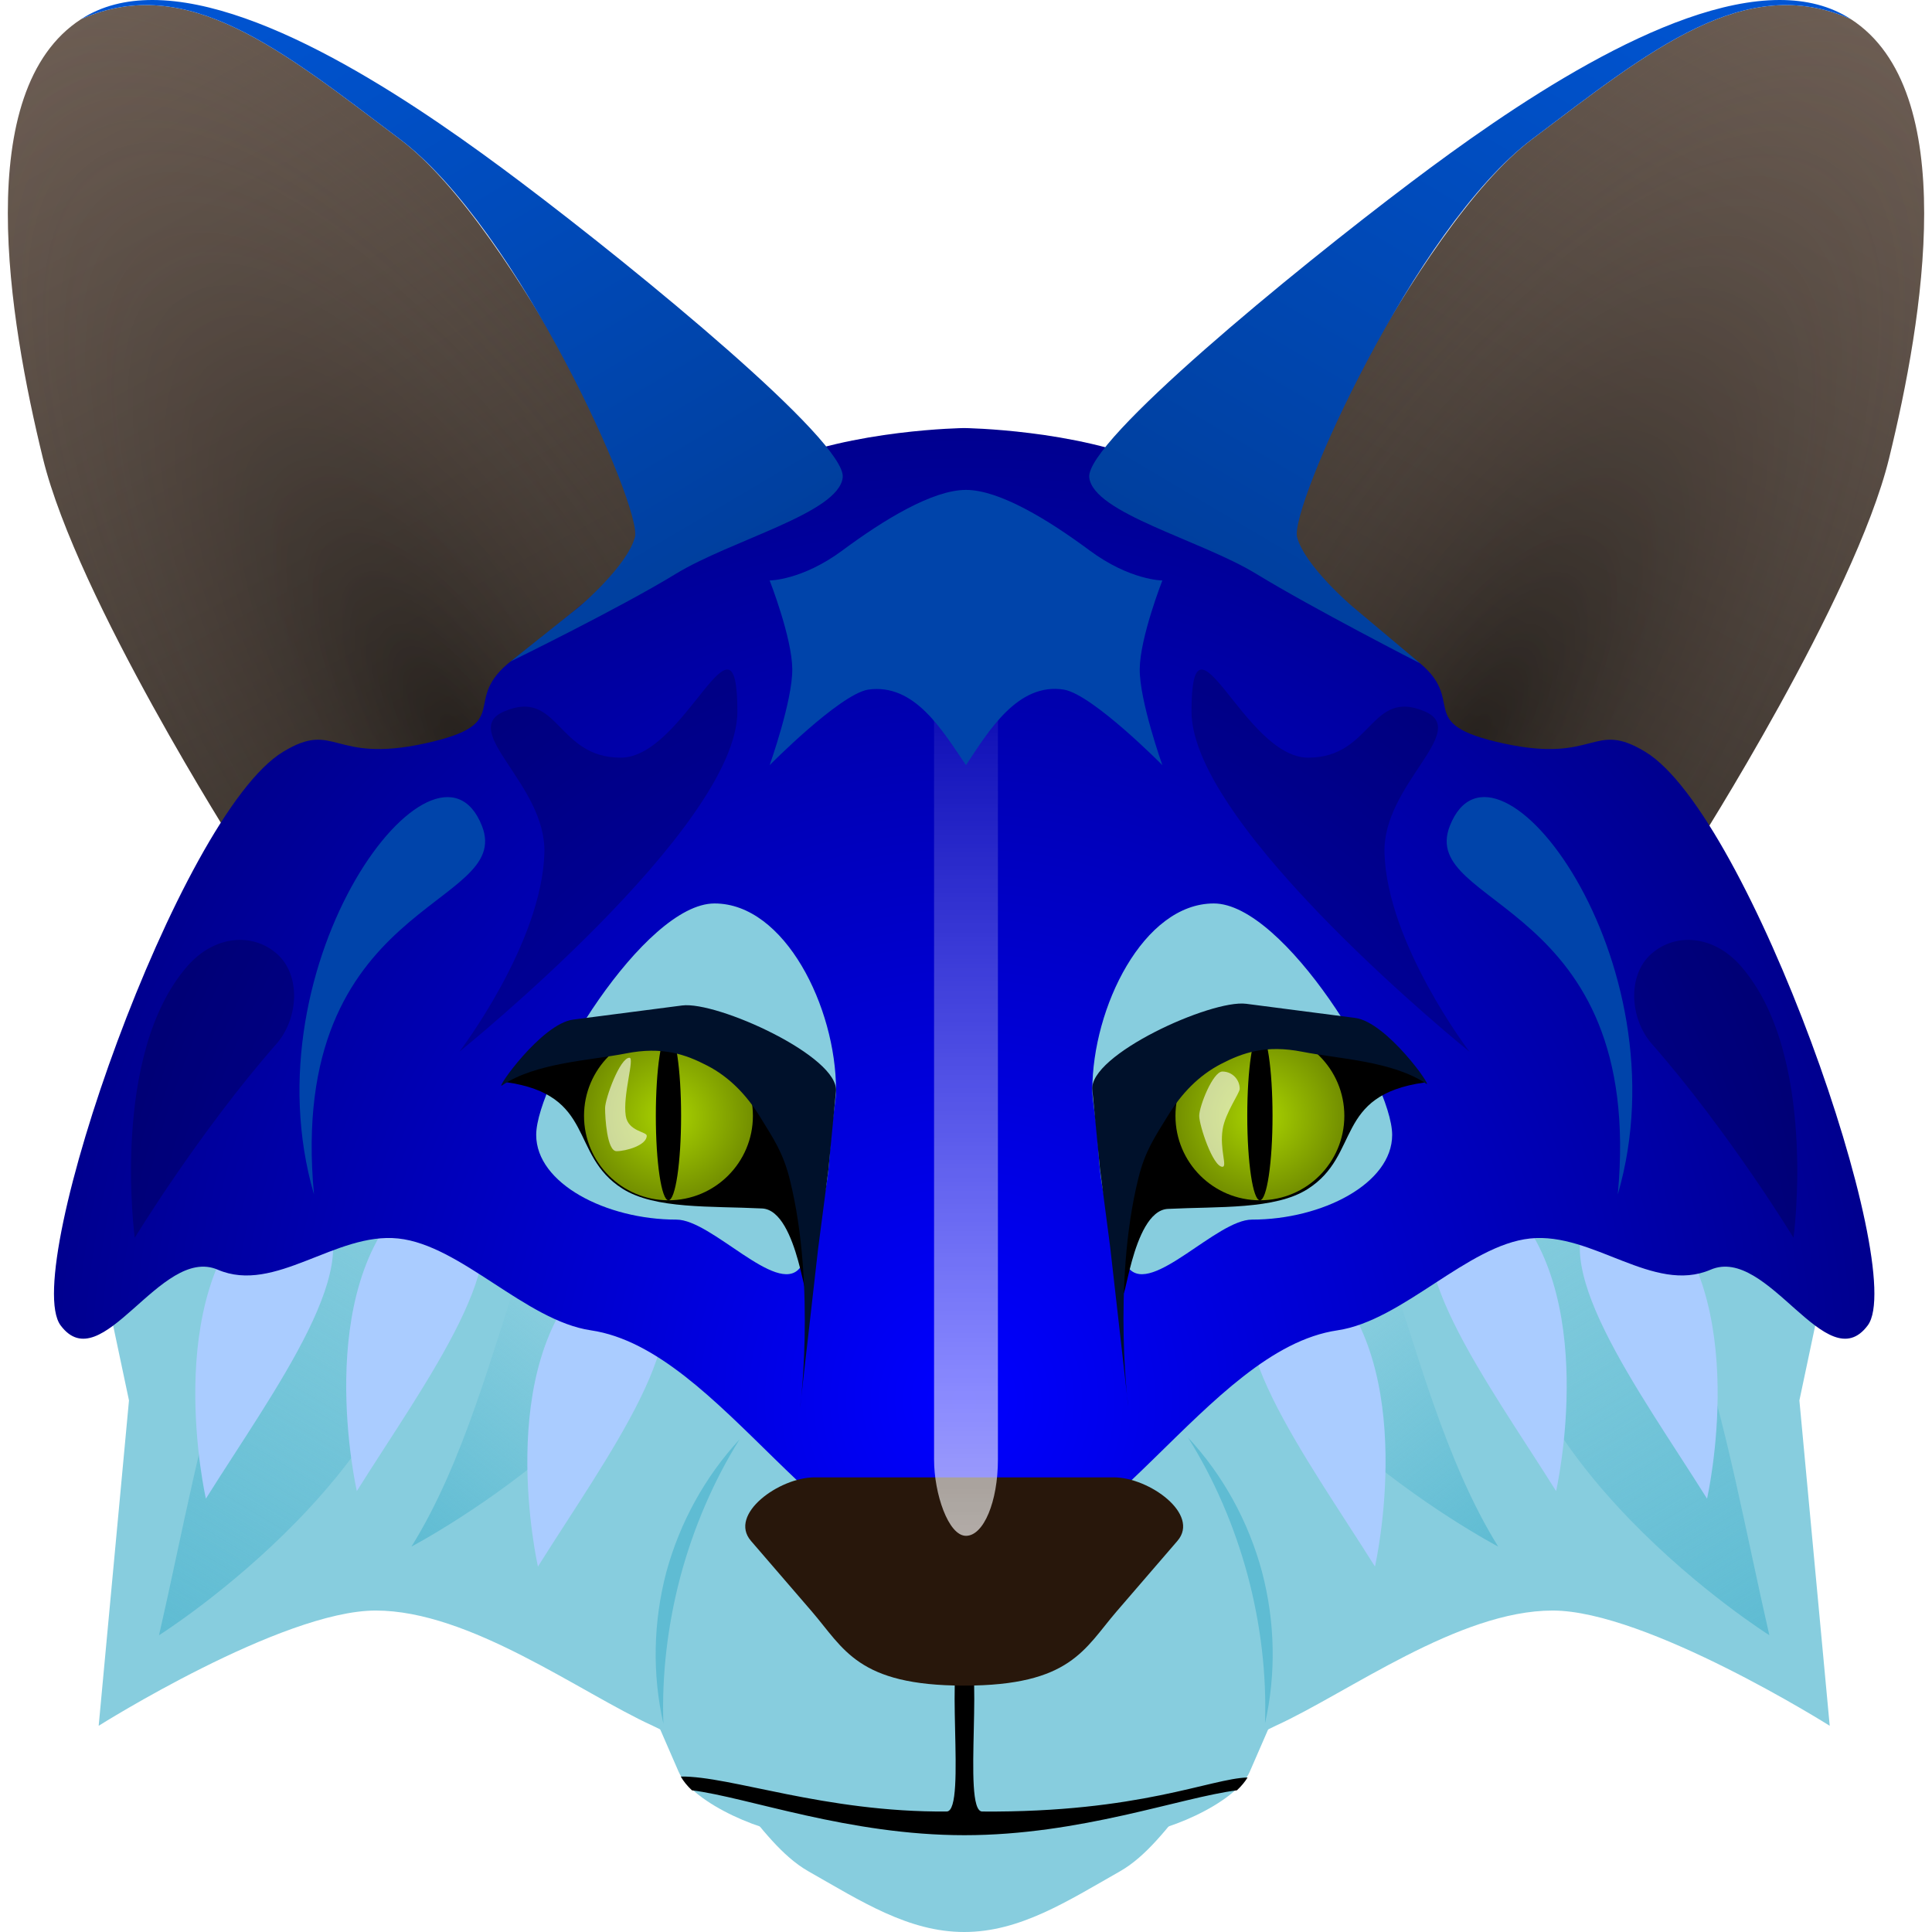 <?xml version="1.0" encoding="UTF-8" standalone="no"?>
<!-- Created with Inkscape (http://www.inkscape.org/) -->

<svg
   width="512"
   height="512"
   viewBox="0 0 135.467 135.467"
   version="1.1"
   id="svg5"
   inkscape:version="1.3.2 (091e20ef0f, 2023-11-25, custom)"
   sodipodi:docname="waterfox.svg"
   xmlns:inkscape="http://www.inkscape.org/namespaces/inkscape"
   xmlns:sodipodi="http://sodipodi.sourceforge.net/DTD/sodipodi-0.dtd"
   xmlns:xlink="http://www.w3.org/1999/xlink"
   xmlns="http://www.w3.org/2000/svg"
   xmlns:svg="http://www.w3.org/2000/svg"
   xmlns:rdf="http://www.w3.org/1999/02/22-rdf-syntax-ns#"
   xmlns:cc="http://creativecommons.org/ns#"
   xmlns:dc="http://purl.org/dc/elements/1.1/">&gt;
  <sodipodi:namedview
   id="namedview7"
   pagecolor="#292929"
   bordercolor="#666666"
   borderopacity="1"
   inkscape:showpageshadow="0"
   inkscape:pageopacity="0"
   inkscape:pagecheckerboard="1"
   inkscape:deskcolor="#1a1a1a"
   inkscape:document-units="px"
   showgrid="false"
   inkscape:zoom="3.3808543"
   inkscape:cx="312.79076"
   inkscape:cy="306.72721"
   inkscape:window-width="3256"
   inkscape:window-height="1080"
   inkscape:window-x="1864"
   inkscape:window-y="0"
   inkscape:window-maximized="0"
   inkscape:current-layer="layer1" />
<defs
   id="defs2">
  <linearGradient
     id="linearGradient23"
     inkscape:collect="always">
    <stop
       style="stop-color:#5fbcd3;stop-opacity:1;"
       offset="0"
       id="stop23" />
    <stop
       style="stop-color:#5fbcd3;stop-opacity:0;"
       offset="1"
       id="stop24" />
  </linearGradient>
  <linearGradient
     id="linearGradient21"
     inkscape:collect="always">
    <stop
       style="stop-color:#5fbcd3;stop-opacity:1;"
       offset="0"
       id="stop21" />
    <stop
       style="stop-color:#5fbcd3;stop-opacity:0;"
       offset="1"
       id="stop22" />
  </linearGradient>
  <inkscape:path-effect
     effect="fillet_chamfer"
     id="path-effect20"
     is_visible="true"
     lpeversion="1"
     nodesatellites_param="F,0,0,1,0,0,0,1 @ F,0,0,1,0,0,0,1"
     radius="0"
     unit="px"
     method="auto"
     mode="F"
     chamfer_steps="1"
     flexible="false"
     use_knot_distance="true"
     apply_no_radius="true"
     apply_with_radius="true"
     only_selected="false"
     hide_knots="false" />
  <inkscape:path-effect
     effect="fillet_chamfer"
     id="path-effect18"
     is_visible="true"
     lpeversion="1"
     nodesatellites_param="F,0,0,1,0,0,0,1 @ F,0,0,1,0,0,0,1"
     radius="0"
     unit="px"
     method="auto"
     mode="F"
     chamfer_steps="1"
     flexible="false"
     use_knot_distance="true"
     apply_no_radius="true"
     apply_with_radius="true"
     only_selected="false"
     hide_knots="false" />
  <linearGradient
     id="linearGradient16"
     inkscape:collect="always">
    <stop
       style="stop-color:#ffffff;stop-opacity:1;"
       offset="0"
       id="stop16" />
    <stop
       style="stop-color:#ffffff;stop-opacity:0;"
       offset="1"
       id="stop17" />
  </linearGradient>
  <linearGradient
     id="linearGradient15"
     inkscape:collect="always">
    <stop
       style="stop-color:#000000;stop-opacity:1;"
       offset="0"
       id="stop15" />
    <stop
       style="stop-color:#6c5d53;stop-opacity:0;"
       offset="1"
       id="stop14" />
  </linearGradient>
  <linearGradient
     id="linearGradient13"
     inkscape:collect="always">
    <stop
       style="stop-color:#000000;stop-opacity:1;"
       offset="0"
       id="stop13" />
    <stop
       style="stop-color:#6c5d53;stop-opacity:0;"
       offset="1"
       id="stop10" />
  </linearGradient>
  <linearGradient
     id="linearGradient1"
     inkscape:collect="always">
    <stop
       style="stop-color:#0000ff;stop-opacity:1;"
       offset="0"
       id="stop1" />
    <stop
       style="stop-color:#00008f;stop-opacity:1;"
       offset="1"
       id="stop4" />
  </linearGradient>
  <linearGradient
     id="linearGradient36"
     inkscape:collect="always">
    <stop
       style="stop-color:#0055d4;stop-opacity:1;"
       offset="0"
       id="stop35" />
    <stop
       style="stop-color:#00398f;stop-opacity:1;"
       offset="1"
       id="stop36" />
  </linearGradient>
  <linearGradient
     id="linearGradient34"
     inkscape:collect="always">
    <stop
       style="stop-color:#0055d4;stop-opacity:1;"
       offset="0"
       id="stop33" />
    <stop
       style="stop-color:#00398f;stop-opacity:1;"
       offset="1"
       id="stop34" />
  </linearGradient>
  <linearGradient
     id="linearGradient11"
     inkscape:collect="always">
    <stop
       style="stop-color:#aad400;stop-opacity:1;"
       offset="0"
       id="stop11" />
    <stop
       style="stop-color:#738f00;stop-opacity:1;"
       offset="1"
       id="stop12" />
  </linearGradient>
  <linearGradient
     id="linearGradient7"
     inkscape:collect="always">
    <stop
       style="stop-color:#6c5d53;stop-opacity:1;"
       offset="0"
       id="stop7" />
    <stop
       style="stop-color:#3f3731;stop-opacity:1;"
       offset="1"
       id="stop8" />
  </linearGradient>
  <linearGradient
     id="linearGradient2"
     inkscape:collect="always">
    <stop
       style="stop-color:#d45500;stop-opacity:1;"
       offset="0"
       id="stop2" />
    <stop
       style="stop-color:#8f3a00;stop-opacity:1;"
       offset="1"
       id="stop3" />
  </linearGradient>
  <linearGradient
     inkscape:collect="always"
     xlink:href="#linearGradient2"
     id="linearGradient3"
     x1="-13.142"
     y1="-3.073"
     x2="30.591"
     y2="71.004"
     gradientUnits="userSpaceOnUse"
     gradientTransform="translate(10.583,-5.292)" />
  <linearGradient
     inkscape:collect="always"
     xlink:href="#linearGradient2"
     id="linearGradient4"
     gradientUnits="userSpaceOnUse"
     x1="-13.142"
     y1="-3.073"
     x2="30.591"
     y2="71.004"
     gradientTransform="matrix(-1,0,0,1,125.2,-5.292)" />
  <linearGradient
     inkscape:collect="always"
     xlink:href="#linearGradient7"
     id="linearGradient8"
     x1="-9.307"
     y1="-6.696"
     x2="24.064"
     y2="54.768"
     gradientUnits="userSpaceOnUse"
     gradientTransform="matrix(0.804,0,0,0.804,13.171,6.722)" />
  <radialGradient
     inkscape:collect="always"
     xlink:href="#linearGradient11"
     id="radialGradient12"
     cx="42.418"
     cy="88.221"
     fx="42.418"
     fy="88.221"
     r="8.137"
     gradientUnits="userSpaceOnUse"
     gradientTransform="matrix(0.728,0,0,0.728,16.003,14.04)" />
  <radialGradient
     inkscape:collect="always"
     xlink:href="#linearGradient11"
     id="radialGradient15"
     gradientUnits="userSpaceOnUse"
     gradientTransform="matrix(0.728,0,0,0.728,-119.209,14.04)"
     cx="42.418"
     cy="88.221"
     fx="42.418"
     fy="88.221"
     r="8.137" />
  <linearGradient
     inkscape:collect="always"
     xlink:href="#linearGradient7"
     id="linearGradient24"
     gradientUnits="userSpaceOnUse"
     x1="-9.307"
     y1="-6.696"
     x2="24.064"
     y2="54.768"
     gradientTransform="matrix(-0.804,0,0,0.804,122.295,6.722)" />
  <linearGradient
     inkscape:collect="always"
     xlink:href="#linearGradient34"
     id="linearGradient26"
     gradientUnits="userSpaceOnUse"
     gradientTransform="matrix(0.804,0,0,0.804,21.677,2.469)"
     x1="-13.142"
     y1="-3.073"
     x2="30.591"
     y2="71.004" />
  <linearGradient
     inkscape:collect="always"
     xlink:href="#linearGradient36"
     id="linearGradient27"
     gradientUnits="userSpaceOnUse"
     gradientTransform="matrix(-0.804,0,0,0.804,113.79,2.469)"
     x1="-13.142"
     y1="-3.073"
     x2="30.591"
     y2="71.004" />
  <radialGradient
     inkscape:collect="always"
     xlink:href="#linearGradient1"
     id="radialGradient4"
     cx="67.606"
     cy="114.696"
     fx="67.606"
     fy="114.696"
     r="63.821"
     gradientTransform="matrix(1,0,0,1.068,0,-24.312)"
     gradientUnits="userSpaceOnUse" />
  <radialGradient
     inkscape:collect="always"
     xlink:href="#linearGradient15"
     id="radialGradient9"
     cx="102.956"
     cy="47.284"
     fx="102.956"
     fy="47.284"
     r="22.809"
     gradientTransform="matrix(0.852,0.523,-1.401,2.283,81.463,-109.382)"
     gradientUnits="userSpaceOnUse" />
  <radialGradient
     inkscape:collect="always"
     xlink:href="#linearGradient13"
     id="radialGradient10"
     cx="32.511"
     cy="47.284"
     fx="32.511"
     fy="47.284"
     r="22.809"
     gradientTransform="matrix(0.85,-0.527,1.425,2.299,-62.518,-39.139)"
     gradientUnits="userSpaceOnUse" />
  <filter
     inkscape:collect="always"
     style="color-interpolation-filters:sRGB"
     id="filter3"
     x="-2.236"
     y="-0.147"
     width="5.472"
     height="1.295">
    <feGaussianBlur
       inkscape:collect="always"
       stdDeviation="4.172"
       id="feGaussianBlur3" />
  </filter>
  <linearGradient
     inkscape:collect="always"
     xlink:href="#linearGradient16"
     id="linearGradient17"
     x1="67.606"
     y1="104.13"
     x2="67.606"
     y2="36.175"
     gradientUnits="userSpaceOnUse" />
  <linearGradient
     inkscape:collect="always"
     xlink:href="#linearGradient21"
     id="linearGradient22"
     x1="124.062"
     y1="114.657"
     x2="105.02"
     y2="83.157"
     gradientUnits="userSpaceOnUse" />
  <linearGradient
     inkscape:collect="always"
     xlink:href="#linearGradient23"
     id="linearGradient25"
     x1="11.151"
     y1="114.657"
     x2="30.163"
     y2="82.752"
     gradientUnits="userSpaceOnUse" />
  <linearGradient
     inkscape:collect="always"
     xlink:href="#linearGradient21"
     id="linearGradient35"
     gradientUnits="userSpaceOnUse"
     x1="126.216"
     y1="113.734"
     x2="114.555"
     y2="98.705"
     gradientTransform="translate(-21.167,-5.292)" />
  <linearGradient
     inkscape:collect="always"
     xlink:href="#linearGradient21"
     id="linearGradient37"
     gradientUnits="userSpaceOnUse"
     gradientTransform="matrix(-1,0,0,1,155.066,-5.292)"
     x1="126.216"
     y1="113.734"
     x2="114.555"
     y2="98.705" />
</defs>
<g
   inkscape:label="Layer 1"
   inkscape:groupmode="layer"
   id="layer1">
  <path
     id="path1"
     style="display:none;fill:url(#linearGradient3);stroke-width:6.35;stroke-linecap:round;stroke-linejoin:round;paint-order:fill markers stroke"
     d="M -12.64,31.639 C -15.628,19.431 -18.937,-0.47 -9.307,-6.696 0.324,-12.923 18.702,-0.276 29.052,7.528 39.401,15.331 57.136,33.291 57.136,33.291 L 4.309,65.712 c 0,0 -13.961,-21.866 -16.949,-34.074 z"
     sodipodi:nodetypes="zczccz" />
  <path
     id="path3"
     style="display:none;fill:url(#linearGradient4);stroke-width:6.35;stroke-linecap:round;stroke-linejoin:round;paint-order:fill markers stroke"
     d="m 148.423,31.639 c 2.988,-12.208 6.297,-32.109 -3.333,-38.335 -9.63,-6.226 -28.009,6.42 -38.358,14.224 C 96.382,15.331 78.647,33.291 78.647,33.291 L 131.474,65.712 c 0,0 13.961,-21.866 16.949,-34.074 z"
     sodipodi:nodetypes="zczccz" />
  <path
     id="rect1"
     style="fill:url(#linearGradient8);stroke-width:6.35;stroke-linecap:round;stroke-linejoin:round;paint-order:fill markers stroke"
     d="M 3.013,32.149 C 0.612,22.338 -2.048,6.344 5.692,1.34 13.124,-1.933 19.724,3.488 28.042,9.76 36.359,16.031 46.167,37.906 46.167,37.906 l -13.656,14.533 -15.877,7.094 c 0,0 -11.22,-17.573 -13.621,-27.384 z"
     sodipodi:nodetypes="zczcccz" />
  <path
     id="path2"
     style="opacity:0.4;fill:url(#radialGradient10);stroke-width:6.35;stroke-linecap:round;stroke-linejoin:round;paint-order:fill markers stroke"
     d="M 3.013,32.149 C 0.612,22.338 -2.048,6.344 5.692,1.34 13.124,-1.933 19.724,3.488 28.042,9.76 36.359,16.031 46.167,37.906 46.167,37.906 l -13.656,14.533 -15.877,7.094 c 0,0 -11.22,-17.573 -13.621,-27.384 z"
     sodipodi:nodetypes="zczcccz" />
  <path
     id="path23"
     style="display:inline;fill:url(#linearGradient24);stroke-width:6.35;stroke-linecap:round;stroke-linejoin:round;paint-order:fill markers stroke"
     d="M 132.454,32.149 C 134.855,22.338 137.514,6.344 129.775,1.34 122.343,-1.933 115.742,3.488 107.425,9.76 99.108,16.031 89.3,37.906 89.3,37.906 l 13.656,14.533 15.877,7.094 c 0,0 11.22,-17.573 13.621,-27.384 z"
     sodipodi:nodetypes="zczcccz" />
  <path
     id="rect5"
     style="fill:#87cdde;stroke-width:6.35;stroke-linecap:round;stroke-linejoin:round;paint-order:fill markers stroke"
     d="m 6.917,88.139 60.689,-12.758 60.689,12.758 -2.126,10.055 2.126,22.813 c 0,0 -12.825,-8.08 -19.425,-8.08 -6.599,0 -14.324,5.752 -19.425,8.08 -5.101,2.328 -7.215,8.103 -10.919,10.207 -3.704,2.104 -7.013,4.253 -10.919,4.253 -3.906,0 -7.215,-2.149 -10.919,-4.253 -3.704,-2.104 -5.819,-7.879 -10.919,-10.207 -5.101,-2.328 -12.825,-8.08 -19.425,-8.08 -6.599,0 -19.425,8.08 -19.425,8.08 L 9.044,98.194 Z"
     sodipodi:nodetypes="ccccczzzzzzzccc" />
  <path
     id="path20"
     style="fill:url(#linearGradient25);stroke-width:6.35;stroke-linecap:round;stroke-linejoin:round;paint-order:fill markers stroke"
     d="m 25.758,82.766 c 2.427,0.165 4.39,1.958 4.39,4.39 0.637,15.153 -18.997,27.501 -18.997,27.501 3.188,-13.898 5.828,-32.486 14.607,-31.891 z"
     sodipodi:nodetypes="sscs" />
  <path
     id="rect4"
     style="fill:#aaccff;stroke-width:6.35;stroke-linecap:round;stroke-linejoin:round;paint-order:fill markers stroke"
     d="m 22.1,84.467 c -1.149,-1.003 -2.815,-1.078 -3.893,0 -7.001,6.436 -3.77,20.614 -3.77,20.614 4.748,-7.575 11.818,-16.986 7.663,-20.614 z"
     sodipodi:nodetypes="sscs" />
  <path
     id="path21"
     style="fill:url(#linearGradient22);stroke-width:6.35;stroke-linecap:round;stroke-linejoin:round;paint-order:fill markers stroke"
     d="m 109.455,82.766 c -2.427,0.165 -4.39,1.958 -4.39,4.39 -0.637,15.153 18.997,27.501 18.997,27.501 -3.188,-13.898 -5.828,-32.486 -14.607,-31.891 z"
     sodipodi:nodetypes="sscs" />
  <path
     id="path4"
     style="fill:#aaccff;stroke-width:6.35;stroke-linecap:round;stroke-linejoin:round;paint-order:fill markers stroke"
     d="m 112.03,84.467 c 1.149,-1.003 2.815,-1.078 3.893,0 7.001,6.436 3.77,20.614 3.77,20.614 -4.748,-7.575 -11.818,-16.986 -7.663,-20.614 z"
     sodipodi:nodetypes="sscs" />
  <path
     id="path5"
     style="fill:#aaccff;stroke-width:6.35;stroke-linecap:round;stroke-linejoin:round;paint-order:fill markers stroke"
     d="m 101.446,83.937 c 1.149,-1.003 2.815,-1.078 3.893,0 7.001,6.436 3.77,20.614 3.77,20.614 -4.748,-7.575 -11.818,-16.986 -7.663,-20.614 z"
     sodipodi:nodetypes="sscs" />
  <path
     id="path8"
     style="fill:#aaccff;stroke-width:6.35;stroke-linecap:round;stroke-linejoin:round;paint-order:fill markers stroke"
     d="m 32.683,83.937 c -1.149,-1.003 -2.815,-1.078 -3.893,0 -7.001,6.436 -3.77,20.614 -3.77,20.614 4.748,-7.575 11.818,-16.986 7.663,-20.614 z"
     sodipodi:nodetypes="sscs" />
  <path
     id="path37"
     style="fill:url(#linearGradient37);stroke-width:6.35;stroke-linecap:round;stroke-linejoin:round;paint-order:fill markers stroke"
     d="m 45.612,77.475 c 2.427,0.165 4.39,1.958 4.39,4.39 0.637,15.153 -21.152,26.577 -21.152,26.577 7.433,-11.932 7.982,-31.563 16.761,-30.967 z"
     sodipodi:nodetypes="sscs" />
  <path
     id="path9"
     style="display:inline;opacity:0.4;fill:url(#radialGradient9);stroke-width:6.35;stroke-linecap:round;stroke-linejoin:round;paint-order:fill markers stroke"
     d="M 132.454,32.149 C 134.855,22.338 137.514,6.344 129.775,1.34 122.343,-1.933 115.742,3.488 107.425,9.76 99.108,16.031 89.3,37.906 89.3,37.906 l 13.656,14.533 15.877,7.094 c 0,0 11.22,-17.573 13.621,-27.384 z"
     sodipodi:nodetypes="zczcccz" />
  <path
     id="path34"
     style="fill:url(#linearGradient35);stroke-width:6.35;stroke-linecap:round;stroke-linejoin:round;paint-order:fill markers stroke"
     d="m 88.288,77.475 c -2.427,0.165 -4.39,1.958 -4.39,4.39 -0.637,15.153 21.151,26.577 21.151,26.577 C 97.616,96.51 97.067,76.879 88.288,77.475 Z"
     sodipodi:nodetypes="sscs" />
  <path
     id="path35"
     style="fill:#aaccff;stroke-width:6.35;stroke-linecap:round;stroke-linejoin:round;paint-order:fill markers stroke"
     d="m 88.746,89.229 c 1.149,-1.003 2.815,-1.078 3.893,0 7.001,6.436 3.77,20.614 3.77,20.614 -4.748,-7.575 -11.818,-16.986 -7.663,-20.614 z"
     sodipodi:nodetypes="sscs" />
  <path
     id="path36"
     style="fill:#aaccff;stroke-width:6.35;stroke-linecap:round;stroke-linejoin:round;paint-order:fill markers stroke"
     d="m 45.383,89.229 c -1.149,-1.003 -2.815,-1.078 -3.893,0 -7.001,6.436 -3.77,20.614 -3.77,20.614 4.748,-7.575 11.818,-16.986 7.663,-20.614 z"
     sodipodi:nodetypes="sscs" />
  <path
     id="rect2"
     style="fill:url(#radialGradient4);stroke-width:6.35;stroke-linecap:round;stroke-linejoin:round;paint-order:fill markers stroke"
     d="m 67.606,30.014 c 0,0 -7.853,0.097 -13.411,2.552 -5.558,2.455 -10.602,7.9 -18.237,13.69 -3.859,2.926 0.363,4.451 -6.177,5.874 -6.54,1.423 -6.228,-1.659 -9.934,0.586 -7.311,4.43 -18.478,36.341 -15.598,40.215 2.88,3.873 7.007,-5.631 11.019,-3.904 4.012,1.727 8.262,-2.651 12.654,-2.188 4.393,0.463 8.929,5.765 13.515,6.441 9.172,1.351 16.464,17.011 26.169,17.011 9.704,0 16.997,-15.66 26.169,-17.011 4.586,-0.676 9.122,-5.978 13.515,-6.441 4.393,-0.463 8.642,3.915 12.654,2.188 4.012,-1.727 8.139,7.778 11.019,3.904 2.88,-3.873 -8.287,-35.785 -15.598,-40.215 -3.706,-2.246 -3.395,0.836 -9.934,-0.586 -6.54,-1.423 -2.317,-2.948 -6.177,-5.874 C 91.618,40.466 86.574,35.021 81.017,32.566 75.459,30.111 67.606,30.014 67.606,30.014 Z"
     sodipodi:nodetypes="cssssscsssssssssssc" />
  <path
     id="rect30"
     style="fill:#87cdde;stroke-width:6.35;stroke-linecap:round;stroke-linejoin:round;paint-order:fill markers stroke"
     d="m 49.484,113.9 h 36.245 c 2.468,0 5.439,2.192 4.455,4.455 l -2.552,5.867 c -0.984,2.263 -6.24,4.455 -8.708,4.455 H 56.288 c -2.468,0 -7.723,-2.192 -8.708,-4.455 l -2.552,-5.867 c -0.984,-2.263 1.987,-4.455 4.455,-4.455 z"
     sodipodi:nodetypes="sssssssss" />
  <path
     id="path31"
     style="fill:#000000;stroke-width:6.35;stroke-linecap:round;stroke-linejoin:round;paint-order:fill markers stroke"
     d="m 67.625,115.483 c -1.548,0 0.214,11.524 -1.246,11.535 -8.579,0.066 -15.14,-2.495 -18.645,-2.452 0.186,0.327 0.449,0.651 0.782,0.966 3.931,0.494 10.981,3.147 19.108,3.147 8.126,0 15.176,-2.653 19.107,-3.147 0.311,-0.293 0.561,-0.594 0.746,-0.898 -2.564,0.059 -7.573,2.47 -18.607,2.385 -1.459,-0.011 0.302,-11.535 -1.246,-11.535 z"
     sodipodi:nodetypes="ssccsccss" />
  <path
     id="rect6"
     style="fill:#28170b;stroke-width:6.35;stroke-linecap:round;stroke-linejoin:round;paint-order:fill markers stroke"
     d="m 57.112,103.59 c -2.468,0 -6.067,2.586 -4.455,4.455 l 4.253,4.933 c 2.269,2.632 3.222,5.213 10.697,5.213 7.475,0 8.427,-2.581 10.697,-5.213 l 4.253,-4.933 c 1.612,-1.869 -1.987,-4.455 -4.455,-4.455 z"
     sodipodi:nodetypes="ssssssss" />
  <rect
     style="opacity:0.8;mix-blend-mode:normal;fill:url(#linearGradient17);stroke-width:6.561;stroke-linecap:round;stroke-linejoin:round;paint-order:fill markers stroke;filter:url(#filter3)"
     id="rect3"
     width="4.478"
     height="67.955"
     x="65.367"
     y="36.175"
     ry="5.71"
     rx="5.348"
     transform="matrix(1,0,0,0.937,0.127,10.118)" />
  <path
     id="path6"
     style="fill:#87cdde;stroke-width:6.35;stroke-linecap:round;stroke-linejoin:round;paint-order:fill markers stroke"
     d="m 58.62,76.426 c 0,0.723 -0.21,1.748 -0.323,2.908 -0.114,1.16 -0.132,2.456 -0.351,3.721 -0.438,2.529 -1.079,4.933 -1.887,5.881 -1.616,1.895 -6.163,-3.42 -8.628,-3.42 -4.93,0 -9.834,-2.531 -9.834,-5.94 0,-3.723 7.575,-16.228 12.505,-16.228 4.93,1e-6 8.518,7.293 8.518,13.078 z"
     sodipodi:nodetypes="ssssssss" />
  <path
     id="rect13"
     style="stroke-width:6.35;stroke-linecap:round;stroke-linejoin:round;paint-order:fill markers stroke"
     d="m 57.009,79.047 -0.399,11.188 c -0.082,2.305 -0.588,-5.371 -3.169,-5.5 -3.576,-0.179 -7.515,0.063 -9.801,-1.391 -3.756,-2.389 -1.822,-6.581 -8.196,-7.472 1.63,-5.388 21.82,-3.966 21.565,3.174 z"
     sodipodi:nodetypes="sssscs" />
  <circle
     style="fill:url(#radialGradient12);stroke-width:6.35;stroke-linecap:round;stroke-linejoin:round;paint-order:fill markers stroke"
     id="path10"
     cx="46.871"
     cy="78.24"
     r="5.921" />
  <ellipse
     style="fill:#000000;stroke-width:6.35;stroke-linecap:round;stroke-linejoin:round;paint-order:fill markers stroke"
     id="path11"
     cx="46.871"
     cy="78.24"
     rx="0.886"
     ry="5.921" />
  <path
     id="rect12"
     style="stroke-width:6.35;stroke-linecap:round;stroke-linejoin:round;paint-order:fill markers stroke;fill:#00112b"
     d="m 40.186,71.492 7.643,-0.991 c 2.448,-0.317 11.063,3.59 10.785,6.043 l -0.533,5.521 -0.721,5.521 -0.627,5.521 -0.627,5.521 c -0.023,0.202 0.039,-0.217 0.114,-1.079 0.075,-0.861 0.165,-2.165 0.198,-3.731 0.033,-1.566 0.01,-3.395 -0.14,-5.308 -0.15,-1.913 -0.427,-3.909 -0.9,-5.809 -0.474,-1.901 -1.144,-2.855 -2.083,-4.386 -0.938,-1.53 -2.144,-2.786 -3.687,-3.588 -1.543,-0.802 -3.161,-1.366 -5.714,-0.864 -2.553,0.502 -6.346,0.651 -8.694,2.245 -0.501,0.34 2.761,-4.327 4.986,-4.616 z"
     sodipodi:nodetypes="ssscccssssssszss" />
  <path
     id="path7"
     style="fill:#87cdde;stroke-width:6.35;stroke-linecap:round;stroke-linejoin:round;paint-order:fill markers stroke"
     d="m 76.592,76.426 c 0,0.723 0.21,1.748 0.323,2.908 0.114,1.16 0.132,2.456 0.351,3.721 0.438,2.529 1.079,4.933 1.887,5.881 1.616,1.895 6.163,-3.42 8.628,-3.42 4.93,0 9.834,-2.531 9.834,-5.94 0,-3.723 -7.575,-16.228 -12.505,-16.228 -4.93,1e-6 -8.518,7.293 -8.518,13.078 z"
     sodipodi:nodetypes="ssssssss" />
  <path
     id="path29"
     style="stroke-width:6.35;stroke-linecap:round;stroke-linejoin:round;paint-order:fill markers stroke"
     d="m 78.318,79.077 0.399,11.188 c 0.082,2.305 0.588,-5.371 3.169,-5.5 3.576,-0.179 7.515,0.063 9.801,-1.391 3.756,-2.389 1.822,-6.581 8.196,-7.472 -1.63,-5.388 -21.82,-3.966 -21.565,3.174 z"
     sodipodi:nodetypes="sssscs" />
  <circle
     style="fill:url(#radialGradient15);stroke-width:6.35;stroke-linecap:round;stroke-linejoin:round;paint-order:fill markers stroke"
     id="circle14"
     cx="-88.341"
     cy="78.24"
     r="5.921"
     transform="scale(-1,1)" />
  <ellipse
     style="fill:#000000;stroke-width:6.35;stroke-linecap:round;stroke-linejoin:round;paint-order:fill markers stroke"
     id="ellipse14"
     cx="-88.341"
     cy="78.24"
     rx="0.886"
     ry="5.921"
     transform="scale(-1,1)" />
  <path
     id="path25"
     style="fill:url(#linearGradient26);stroke-width:6.35;stroke-linecap:round;stroke-linejoin:round;paint-order:fill markers stroke"
     d="M 10.698,1.2375824e-5 C 8.841,-0.003 7.143,0.402 5.692,1.341 13.124,-1.933 19.724,3.488 28.042,9.76 c 8.317,6.271 17.018,25.884 16.477,27.903 -0.541,2.019 -3.846,4.835 -3.846,4.835 l -4.882,3.889 c 0,0 7.649,-3.739 11.568,-6.135 3.92,-2.396 11.455,-4.267 11.73,-6.774 C 59.365,30.969 44.836,19.043 36.519,12.772 29.761,7.676 18.743,0.011 10.698,1.2375824e-5 Z"
     sodipodi:nodetypes="scszcczzss" />
  <path
     id="path26"
     style="fill:url(#linearGradient27);stroke-width:6.35;stroke-linecap:round;stroke-linejoin:round;paint-order:fill markers stroke"
     d="M 124.769,1.2375824e-5 C 126.626,-0.003 128.324,0.402 129.775,1.341 122.343,-1.933 115.742,3.488 107.425,9.76 99.108,16.031 90.407,35.644 90.948,37.663 c 0.541,2.019 3.846,4.835 3.846,4.835 l 4.79,4.021 c 0,0 -7.556,-3.871 -11.476,-6.268 C 84.188,37.854 76.652,35.984 76.377,33.477 76.102,30.969 90.63,19.043 98.948,12.772 105.706,7.676 116.724,0.011 124.769,1.2375824e-5 Z"
     sodipodi:nodetypes="scszcczzss" />
  <path
     id="path27"
     style="opacity:0.6;fill:#ffffff;stroke-width:6.35;stroke-linecap:round;stroke-linejoin:round;paint-order:fill markers stroke"
     d="m 44.135,74.167 c -0.67,-5.7e-5 -1.708,2.863 -1.708,3.533 -5.7e-5,0.67 0.132,3.018 0.802,3.018 0.67,5.9e-5 2.119,-0.415 2.119,-1.085 2.5e-5,-0.286 -1.306,-0.298 -1.472,-1.393 -0.222,-1.472 0.642,-4.073 0.258,-4.073 z m 41.578,0.966 c -0.67,-5.7e-5 -1.627,2.437 -1.627,3.107 -5.8e-5,0.67 0.957,3.572 1.627,3.572 0.366,-9.3e-5 -0.207,-1.214 0.015,-2.622 0.185,-1.17 1.198,-2.54 1.198,-2.844 -1.71e-4,-0.67 -0.543,-1.213 -1.213,-1.213 z"
     sodipodi:nodetypes="ccccsccccsccc" />
  <path
     id="path28"
     style="stroke-width:6.35;stroke-linecap:round;stroke-linejoin:round;paint-order:fill markers stroke;fill:#00112b"
     d="m 95.02,71.374 -7.643,-0.991 C 84.929,70.067 76.314,73.974 76.592,76.427 l 0.533,5.521 0.721,5.521 0.627,5.521 0.627,5.521 c 0.023,0.202 -0.039,-0.217 -0.114,-1.079 -0.075,-0.861 -0.165,-2.165 -0.198,-3.731 -0.033,-1.566 -0.01,-3.395 0.14,-5.308 0.15,-1.913 0.427,-3.909 0.9,-5.809 0.474,-1.901 1.144,-2.855 2.083,-4.386 0.938,-1.53 2.144,-2.786 3.687,-3.588 1.543,-0.802 3.161,-1.366 5.714,-0.864 2.553,0.502 6.346,0.651 8.694,2.245 0.501,0.34 -2.761,-4.327 -4.986,-4.616 z"
     sodipodi:nodetypes="ssscccssssssszss" />
  <path
     style="fill:#5fbcd3;stroke-width:6.35;stroke-linecap:round;stroke-linejoin:round;paint-order:fill markers stroke"
     d="m 51.853,100.929 c -2.412,2.608 -4.179,5.812 -5.132,9.302 -0.92,3.499 -0.992,7.157 -0.207,10.622 -0.117,-3.402 0.294,-6.925 1.207,-10.354 0.923,-3.426 2.329,-6.682 4.132,-9.57 z"
     id="path33"
     sodipodi:nodetypes="ccccc" />
  <path
     style="fill:#5fbcd3;stroke-width:6.35;stroke-linecap:round;stroke-linejoin:round;paint-order:fill markers stroke"
     d="m 83.291,100.784 c 1.838,2.923 3.268,6.229 4.201,9.708 0.913,3.429 1.324,6.952 1.207,10.354 0.784,-3.464 0.713,-7.123 -0.207,-10.622 -0.952,-3.547 -2.745,-6.801 -5.2,-9.44 z"
     id="path32"
     sodipodi:nodetypes="ccccc" />
  <path
     id="path12"
     style="opacity:0.2;fill:#000000;fill-opacity:1;stroke-width:6.35;stroke-linecap:round;stroke-linejoin:round;paint-order:fill markers stroke"
     d="m 19.387,73.188 c -5.439,6.204 -9.939,13.603 -9.939,13.603 0,0 -1.732,-12.863 3.707,-19.066 1.874,-2.138 4.535,-2.359 6.256,-0.85 1.721,1.509 1.51,4.563 -0.024,6.314 z"
     sodipodi:nodetypes="scsss" />
  <path
     id="path13"
     style="opacity:0.2;fill:#000000;fill-opacity:1;stroke-width:6.35;stroke-linecap:round;stroke-linejoin:round;paint-order:fill markers stroke"
     d="m 115.819,73.188 c 5.439,6.204 9.939,13.603 9.939,13.603 0,0 1.732,-12.863 -3.707,-19.066 -1.874,-2.138 -4.535,-2.359 -6.256,-0.85 -1.721,1.509 -1.51,4.563 0.025,6.314 z"
     sodipodi:nodetypes="scsss" />
  <path
     id="path14"
     style="opacity:0.2;fill:#000000;fill-opacity:1;stroke-width:6.35;stroke-linecap:round;stroke-linejoin:round;paint-order:fill markers stroke"
     d="m 99.9,49.884 c 3.215,1.378 -2.954,5.116 -2.823,9.909 0.174,6.369 5.956,13.946 5.956,13.946 0,0 -19.488,-15.709 -19.488,-23.855 0,-8.146 3.661,3.241 8.178,3.241 4.516,1e-6 4.345,-4.884 8.178,-3.241 z"
     sodipodi:nodetypes="sscsss" />
  <path
     id="path15"
     style="opacity:0.2;fill:#000000;fill-opacity:1;stroke-width:6.35;stroke-linecap:round;stroke-linejoin:round;paint-order:fill markers stroke"
     d="m 35.348,49.884 c -3.215,1.378 2.954,5.116 2.823,9.909 -0.174,6.369 -5.956,13.946 -5.956,13.946 0,0 19.488,-15.709 19.488,-23.855 0,-8.146 -3.661,3.241 -8.178,3.241 -4.516,1e-6 -4.345,-4.884 -8.178,-3.241 z"
     sodipodi:nodetypes="sscsss" />
  <path
     id="path18"
     style="fill:#0044aa;stroke-width:1.058;stroke-linecap:round;stroke-linejoin:round;paint-order:markers stroke fill;opacity:1"
     d="M 23.358,78.767 C 22.987,61.743 40.441,48.27 41.421,56.864 c 0.704,6.173 -14.565,1.412 -18.062,21.903 z"
     sodipodi:nodetypes="csc"
     inkscape:path-effect="#path-effect18"
     inkscape:original-d="M 23.358185,78.767353 C 22.987405,61.74336 40.440631,48.270244 41.420628,56.864005 c 0.703916,6.172761 -14.564592,1.41151 -18.062443,21.903348 z"
     transform="rotate(-15,41.579,86.358)" />
  <path
     id="path19"
     style="fill:#0044aa;stroke-width:1.058;stroke-linecap:round;stroke-linejoin:round;paint-order:markers stroke fill;opacity:1"
     d="M 23.358,78.767 C 22.987,61.743 40.441,48.27 41.421,56.864 c 0.704,6.173 -14.565,1.412 -18.062,21.903 z"
     sodipodi:nodetypes="csc"
     inkscape:path-effect="#path-effect20"
     inkscape:original-d="M 23.358185,78.767353 C 22.987405,61.74336 40.440631,48.270244 41.420628,56.864005 c 0.703916,6.172761 -14.564592,1.41151 -18.062443,21.903348 z"
     transform="matrix(-0.966,-0.259,-0.259,0.966,156.401,13.704)" />
  <path
     id="rect25"
     style="opacity:1;fill:#0044aa;stroke-width:1.058;stroke-linecap:round;stroke-linejoin:round;paint-order:markers stroke fill"
     d="m 53.966,40.701 c 0,0 2.264,0 5.118,-2.117 2.853,-2.117 6.295,-4.233 8.65,-4.233 2.355,0 5.797,2.117 8.65,4.233 2.853,2.117 5.118,2.117 5.118,2.117 0,0 -1.566,3.988 -1.587,6.21 -0.021,2.222 1.587,6.739 1.587,6.739 0,0 -4.869,-4.928 -6.884,-5.292 -3.253,-0.537 -5.325,2.936 -6.884,5.292 -1.635,-2.38 -3.579,-5.779 -6.884,-5.292 -2.015,0.364 -6.884,5.292 -6.884,5.292 0,0 1.609,-4.517 1.587,-6.739 -0.021,-2.222 -1.587,-6.21 -1.587,-6.21 z"
     sodipodi:nodetypes="csssczczczczc" />
</g>
</svg>
